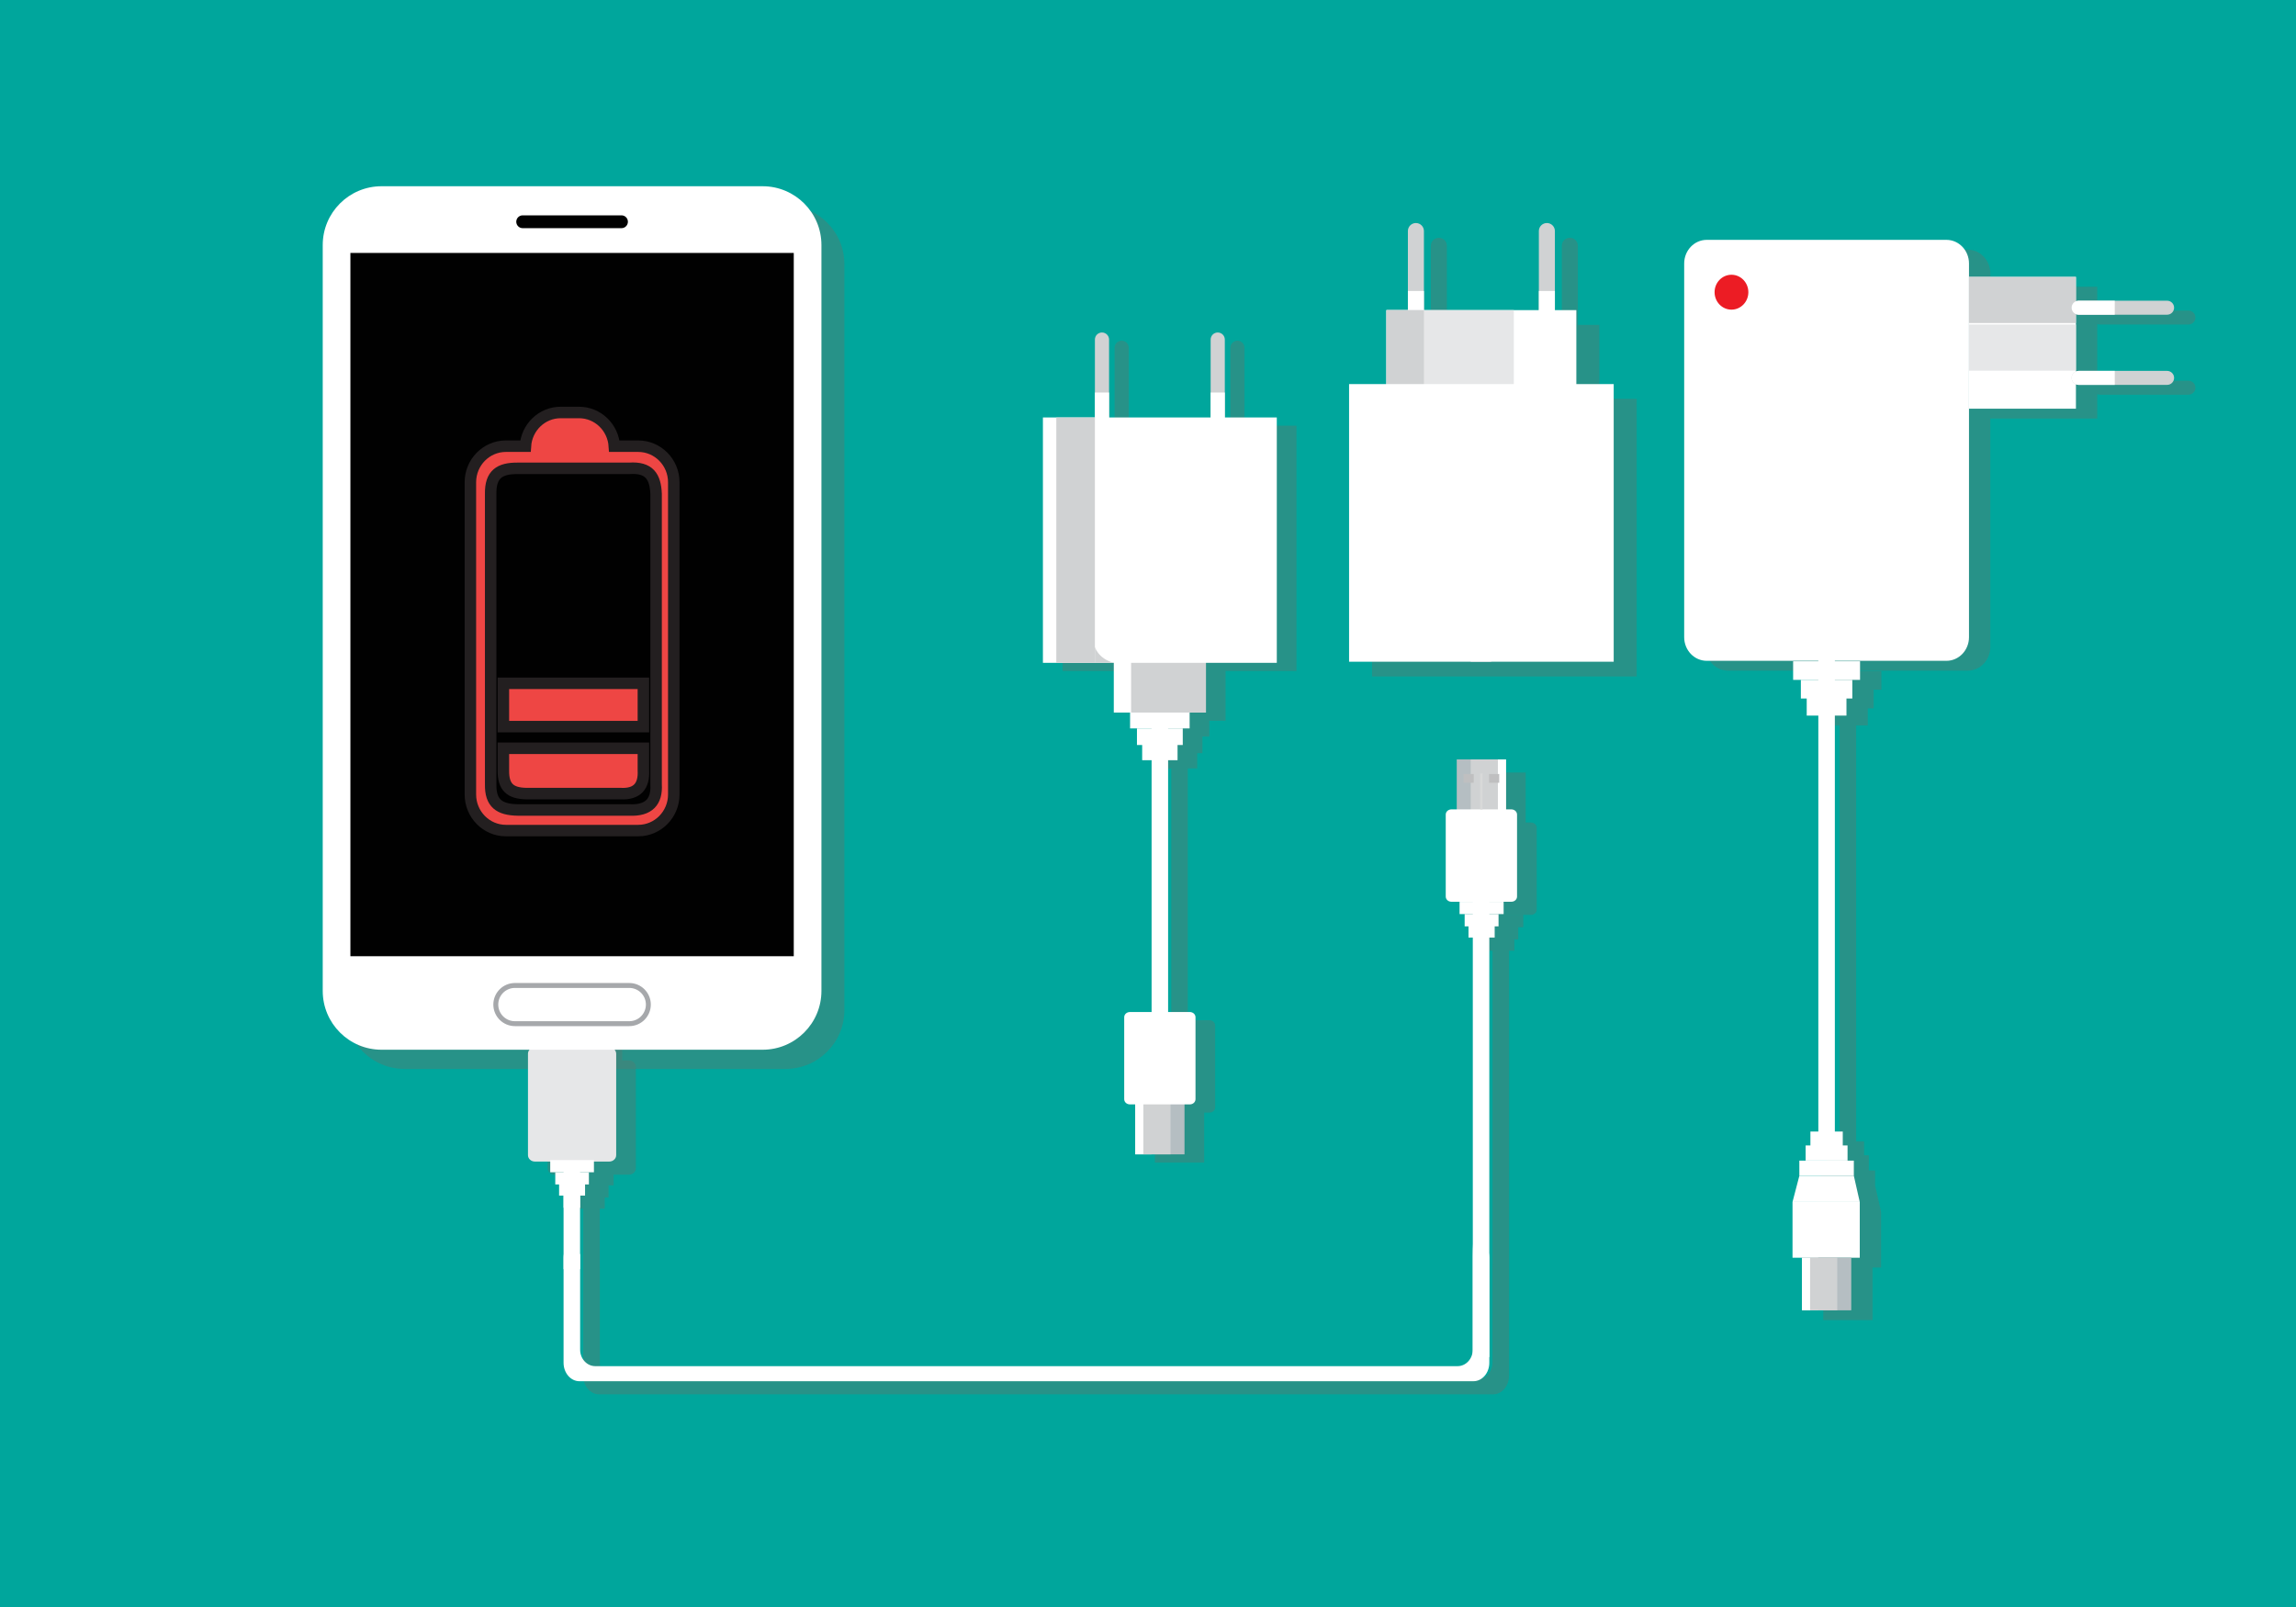<?xml version="1.0" encoding="utf-8"?>
<!-- Generator: Adobe Illustrator 15.0.0, SVG Export Plug-In . SVG Version: 6.00 Build 0)  -->
<!DOCTYPE svg PUBLIC "-//W3C//DTD SVG 1.1//EN" "http://www.w3.org/Graphics/SVG/1.1/DTD/svg11.dtd">
<svg version="1.1" id="Layer_1" xmlns="http://www.w3.org/2000/svg" xmlns:xlink="http://www.w3.org/1999/xlink" x="0px" y="0px"
	 width="1400px" height="980px" viewBox="0 0 1400 980" enable-background="new 0 0 1400 980" xml:space="preserve">
<rect x="0" y="0" width="1400" height="980" fill="#333333" stroke="none"/>
<g>
	<defs>
		<rect id="SVGID_1_" width="1400" height="980"/>
	</defs>
	<clipPath id="SVGID_2_">
		<use xlink:href="#SVGID_1_"  overflow="visible"/>
	</clipPath>
	<rect clip-path="url(#SVGID_2_)" fill="#00A69C" width="1400" height="980"/>
	<g clip-path="url(#SVGID_2_)">
		<defs>
			<rect id="SVGID_3_" width="1400" height="980"/>
		</defs>
		<clipPath id="SVGID_4_">
			<use xlink:href="#SVGID_3_"  overflow="visible"/>
		</clipPath>
		<g opacity="0.5" clip-path="url(#SVGID_4_)">
			<g>
				<defs>
					<rect id="SVGID_5_" x="210.785" y="125.28" width="304.091" height="526.585"/>
				</defs>
				<clipPath id="SVGID_6_">
					<use xlink:href="#SVGID_5_"  overflow="visible"/>
				</clipPath>
				<path clip-path="url(#SVGID_6_)" fill-rule="evenodd" clip-rule="evenodd" fill="#4D7E73" d="M479.003,125.28H246.658
					c-19.81,0-35.873,16.062-35.873,35.873v454.84c0,19.811,16.063,35.872,35.873,35.872h232.345
					c19.813,0,35.873-16.062,35.873-35.872v-454.84C514.876,141.342,498.816,125.28,479.003,125.28"/>
			</g>
		</g>
		<g opacity="0.5" clip-path="url(#SVGID_4_)">
			<g>
				<defs>
					<rect id="SVGID_7_" x="333.936" y="471.111" width="603.089" height="379.2"/>
				</defs>
				<clipPath id="SVGID_8_">
					<use xlink:href="#SVGID_7_"  overflow="visible"/>
				</clipPath>
				<path clip-path="url(#SVGID_8_)" fill-rule="evenodd" clip-rule="evenodd" fill="#4D7E73" d="M933.58,501.588h-3.262v-30.477
					h-4.971h-4.971h-11.598h-8.523v30.477h-3.26c-1.902,0-3.445,1.417-3.445,3.164v49.998c0,1.747,1.543,3.163,3.445,3.163h9.34
					h3.713v0.038h-8.072v7.484h3.103v7.484h2.354v6.86h2.615v191.265c-0.024,0.947-0.04,1.949-0.04,2.98v57.073
					c0,5.536-4.137,10.026-9.239,10.026H374.988c-5.103,0-9.239-4.49-9.239-10.026v-57.073c0-0.304,0.017-0.604,0.041-0.901
					c-0.031-0.043-0.052-0.092-0.082-0.135v-28.456v-7.424h3.036v-6.805h2.336v-7.424h3.075v-6.515h9.307
					c2.354,0,4.264-1.752,4.264-3.913V650.59c0-2.161-1.91-3.914-4.264-3.914h-4.035v-37.709h-6.151h-6.149h-14.349H342.23v37.709
					h-4.033c-2.352,0-4.262,1.753-4.262,3.914v61.863c0,2.161,1.91,3.913,4.262,3.913h9.309v6.515h3.075v7.424h2.337v6.805h2.721
					v7.424v30.54V782v57.066c0,6.209,4.329,11.244,9.669,11.244h545.138c5.341,0,9.671-5.035,9.671-11.244v-3.464v-60.529V579.78
					h3.271v-6.86h2.355v-7.484h3.101v-7.484h-8.728v-0.038h4.125h9.338c1.902,0,3.445-1.416,3.445-3.163v-49.998
					C937.025,503.005,935.482,501.588,933.58,501.588"/>
			</g>
		</g>
	</g>
	
		<rect x="898.049" y="521.75" clip-path="url(#SVGID_2_)" fill-rule="evenodd" clip-rule="evenodd" fill="#FFFFFF" width="10.068" height="305.853"/>
	
		<rect x="343.639" y="662" clip-path="url(#SVGID_2_)" fill-rule="evenodd" clip-rule="evenodd" fill="#FFFFFF" width="10.069" height="112"/>
	
		<rect x="330.231" y="600.967" clip-path="url(#SVGID_2_)" fill-rule="evenodd" clip-rule="evenodd" fill="#B5BEC2" width="37.196" height="39.777"/>
	
		<rect x="355.128" y="600.967" clip-path="url(#SVGID_2_)" fill-rule="evenodd" clip-rule="evenodd" fill="#FFFFFF" width="12.299" height="39.777"/>
	
		<rect x="340.777" y="600.967" clip-path="url(#SVGID_2_)" fill-rule="evenodd" clip-rule="evenodd" fill="#D0D2D3" width="20.499" height="39.777"/>
	<g clip-path="url(#SVGID_2_)">
		<defs>
			<rect id="SVGID_9_" width="1400" height="980"/>
		</defs>
		<clipPath id="SVGID_10_">
			<use xlink:href="#SVGID_9_"  overflow="visible"/>
		</clipPath>
		<path clip-path="url(#SVGID_10_)" fill-rule="evenodd" clip-rule="evenodd" fill="#E6E7E8" d="M371.462,638.676h-11.554h-22.154
			h-11.557c-2.353,0-4.262,1.753-4.262,3.914v61.863c0,2.161,1.909,3.913,4.262,3.913h11.557h22.154h11.554
			c2.354,0,4.263-1.752,4.263-3.913V642.59C375.726,640.429,373.816,638.676,371.462,638.676"/>
		
			<rect x="335.506" y="707.457" clip-path="url(#SVGID_10_)" fill-rule="evenodd" clip-rule="evenodd" fill="#FFFFFF" width="26.649" height="7.424"/>
		
			<rect x="338.581" y="714.881" clip-path="url(#SVGID_10_)" fill-rule="evenodd" clip-rule="evenodd" fill="#FFFFFF" width="20.499" height="7.424"/>
		
			<rect x="340.918" y="721.685" clip-path="url(#SVGID_10_)" fill-rule="evenodd" clip-rule="evenodd" fill="#FFFFFF" width="15.826" height="7.425"/>
		
			<rect x="343.639" y="729.109" clip-path="url(#SVGID_10_)" fill-rule="evenodd" clip-rule="evenodd" fill="#FFFFFF" width="10.069" height="7.424"/>
		<path clip-path="url(#SVGID_10_)" fill="#FFFFFF" d="M898.446,755.83c0,0-0.437,4.658-0.437,10.196v57.072
			c0,5.536-4.138,10.026-9.24,10.026H362.988c-5.104,0-9.239-4.49-9.239-10.026v-57.072c0-0.305,0.016-0.604,0.041-0.902
			c-0.891-1.213-1.329-2.657-1.209-4.252c0.037-0.478,0.282-1.216,0.489-1.954c-0.582-0.876-0.706-2.047-0.355-3.044
			c-5.062,0.36-9.076,5.224-9.076,11.199v63.994c0,6.209,4.329,11.243,9.669,11.243h545.138c5.341,0,9.671-5.034,9.671-11.243
			v-63.994C908.117,760.865,903.787,755.83,898.446,755.83"/>
		
			<rect x="889.978" y="549.952" clip-path="url(#SVGID_10_)" fill-rule="evenodd" clip-rule="evenodd" fill="#FFFFFF" width="26.867" height="7.483"/>
		
			<rect x="893.079" y="557.436" clip-path="url(#SVGID_10_)" fill-rule="evenodd" clip-rule="evenodd" fill="#FFFFFF" width="20.665" height="7.484"/>
		
			<rect x="895.434" y="564.296" clip-path="url(#SVGID_10_)" fill-rule="evenodd" clip-rule="evenodd" fill="#FFFFFF" width="15.955" height="7.484"/>
		
			<rect x="888.256" y="463.112" clip-path="url(#SVGID_10_)" fill-rule="evenodd" clip-rule="evenodd" fill="#B5BEC2" width="30.063" height="32.148"/>
		
			<rect x="908.377" y="463.112" clip-path="url(#SVGID_10_)" fill-rule="evenodd" clip-rule="evenodd" fill="#FFFFFF" width="9.941" height="32.148"/>
		
			<rect x="896.78" y="463.112" clip-path="url(#SVGID_10_)" fill-rule="evenodd" clip-rule="evenodd" fill="#D0D2D3" width="16.567" height="32.148"/>
		<path clip-path="url(#SVGID_10_)" fill-rule="evenodd" clip-rule="evenodd" fill="#FFFFFF" d="M921.58,493.588h-9.338h-17.906
			h-9.34c-1.902,0-3.445,1.417-3.445,3.164v49.998c0,1.747,1.543,3.163,3.445,3.163h9.34h17.906h9.338
			c1.902,0,3.445-1.416,3.445-3.163v-49.998C925.025,495.005,923.482,493.588,921.58,493.588"/>
		
			<rect x="892.403" y="472.009" clip-path="url(#SVGID_10_)" fill-rule="evenodd" clip-rule="evenodd" fill="#BFBFC0" width="6.198" height="5.354"/>
		
			<rect x="907.973" y="472.009" clip-path="url(#SVGID_10_)" fill-rule="evenodd" clip-rule="evenodd" fill="#BFBFC0" width="6.199" height="5.354"/>
		
			<rect x="902.556" y="471.705" clip-path="url(#SVGID_10_)" fill-rule="evenodd" clip-rule="evenodd" fill="#D8D9D9" width="1.463" height="21.883"/>
		<path clip-path="url(#SVGID_10_)" fill-rule="evenodd" clip-rule="evenodd" fill="#FFFFFF" d="M500.876,604.286
			c0,19.811-16.06,35.872-35.873,35.872H232.658c-19.81,0-35.873-16.062-35.873-35.872v-454.84
			c0-19.811,16.063-35.873,35.873-35.873h232.345c19.813,0,35.873,16.062,35.873,35.873V604.286z"/>
		
			<rect x="213.659" y="154.251" clip-path="url(#SVGID_10_)" fill-rule="evenodd" clip-rule="evenodd" fill="#010101" width="270.343" height="428.881"/>
		<path clip-path="url(#SVGID_10_)" fill-rule="evenodd" clip-rule="evenodd" fill="#010101" d="M382.867,135.231
			c0,2.16-1.751,3.915-3.912,3.915h-60.249c-2.16,0-3.912-1.755-3.912-3.915s1.752-3.912,3.912-3.912h60.249
			C381.116,131.319,382.867,133.071,382.867,135.231"/>
		<path clip-path="url(#SVGID_10_)" fill-rule="evenodd" clip-rule="evenodd" fill="#FFFFFF" d="M395.339,612.614
			c0,6.435-5.217,11.651-11.651,11.651h-69.717c-6.434,0-11.652-5.217-11.652-11.651c0-6.434,5.218-11.646,11.652-11.646h69.717
			C390.122,600.968,395.339,606.181,395.339,612.614"/>
		<path clip-path="url(#SVGID_10_)" fill="none" stroke="#A6A8AB" stroke-width="3" stroke-miterlimit="10" d="M395.339,612.614
			c0,6.435-5.217,11.651-11.651,11.651h-69.717c-6.434,0-11.652-5.217-11.652-11.651c0-6.434,5.218-11.646,11.652-11.646h69.717
			C390.122,600.968,395.339,606.181,395.339,612.614z"/>
		<path clip-path="url(#SVGID_10_)" fill="#EE4644" d="M320.369,272.102h-11.856c-12.005,0-21.692,9.858-21.692,22.013v190.382
			c0,12.15,9.687,22.016,21.692,22.016h80.635c11.983,0,21.692-9.865,21.692-22.016V294.115c0-12.155-9.709-22.013-21.692-22.013
			h-14.547c-0.752-11.469-10.062-20.559-21.552-20.559h-11.15C330.41,251.543,321.108,260.633,320.369,272.102 M400.06,301.21
			v177.123c0.612,10.447-4.298,16.216-16.477,15.616h-67.89c-11.265-0.186-16.706-4.126-16.502-15.616V301.21
			c-0.204-12.015,5.483-15.694,16.502-15.605h67.89C396.009,284.731,399.639,290.766,400.06,301.21"/>
		<path clip-path="url(#SVGID_10_)" fill="none" stroke="#231F20" stroke-width="7" stroke-miterlimit="10" d="M320.369,272.102
			h-11.856c-12.005,0-21.692,9.858-21.692,22.013v190.382c0,12.15,9.687,22.016,21.692,22.016h80.635
			c11.983,0,21.692-9.865,21.692-22.016V294.115c0-12.155-9.709-22.013-21.692-22.013h-14.547
			c-0.752-11.469-10.062-20.559-21.552-20.559h-11.15C330.41,251.543,321.108,260.633,320.369,272.102z M400.06,301.21v177.123
			c0.612,10.447-4.298,16.216-16.477,15.616h-67.89c-11.265-0.186-16.706-4.126-16.502-15.616V301.21
			c-0.204-12.015,5.483-15.694,16.502-15.605h67.89C396.009,284.731,399.639,290.766,400.06,301.21z"/>
		<rect x="306.945" y="416.708" clip-path="url(#SVGID_10_)" fill="#EE4644" width="85.365" height="26.413"/>
		
			<rect x="306.945" y="416.708" clip-path="url(#SVGID_10_)" fill="none" stroke="#231F20" stroke-width="7" stroke-miterlimit="10" width="85.365" height="26.413"/>
		<path clip-path="url(#SVGID_10_)" fill="#EE4644" d="M306.945,456.324v13.427c-0.171,10.464,4.425,14.03,13.968,14.198h57.442
			c10.304,0.571,14.461-4.7,13.955-14.198v-13.427H306.945z"/>
		<path clip-path="url(#SVGID_10_)" fill="none" stroke="#231F20" stroke-width="7" stroke-miterlimit="10" d="M306.945,456.324
			v13.427c-0.171,10.464,4.425,14.03,13.968,14.198h57.442c10.304,0.571,14.461-4.7,13.955-14.198v-13.427H306.945z"/>
		<g opacity="0.5" clip-path="url(#SVGID_10_)">
			<g>
				<defs>
					<rect id="SVGID_11_" x="836.608" y="145.006" width="161.358" height="267.531"/>
				</defs>
				<clipPath id="SVGID_12_">
					<use xlink:href="#SVGID_11_"  overflow="visible"/>
				</clipPath>
				<path clip-path="url(#SVGID_12_)" fill-rule="evenodd" clip-rule="evenodd" fill="#4D7E73" d="M975.189,243.232v-45.11h-13.085
					v-11.68v-36.547c0-2.7-2.189-4.89-4.889-4.89s-4.89,2.19-4.89,4.89v36.547v11.68h-70.078v-0.001v-11.679v-36.547
					c0-2.7-2.19-4.89-4.89-4.89c-2.698,0-4.889,2.19-4.889,4.89v36.547v11.679h-13.08v0.001h-0.003v45.11h-22.778v169.305h74.161
					h13.037h74.16V243.232H975.189z"/>
			</g>
		</g>
		<path clip-path="url(#SVGID_10_)" fill-rule="evenodd" clip-rule="evenodd" fill="#D0D2D3" d="M938.326,140.896
			c0-2.7,2.189-4.89,4.89-4.89c2.699,0,4.889,2.19,4.889,4.89v61.785c0,2.7-2.189,4.89-4.889,4.89c-2.7,0-4.89-2.19-4.89-4.89
			V140.896z"/>
		<path clip-path="url(#SVGID_10_)" fill-rule="evenodd" clip-rule="evenodd" fill="#D0D2D3" d="M858.47,140.896
			c0-2.7,2.19-4.89,4.889-4.89c2.699,0,4.89,2.19,4.89,4.89v61.785c0,2.7-2.19,4.89-4.89,4.89c-2.698,0-4.889-2.19-4.889-4.89
			V140.896z"/>
		<path clip-path="url(#SVGID_10_)" fill="#FFFFFF" d="M938.326,202.681c0,2.7,2.189,4.89,4.89,4.89c2.699,0,4.889-2.19,4.889-4.89
			v-25.238h-9.778V202.681z"/>
		<path clip-path="url(#SVGID_10_)" fill="#FFFFFF" d="M858.47,202.681c0,2.7,2.19,4.89,4.889,4.89c2.699,0,4.89-2.19,4.89-4.89
			v-25.238h-9.778V202.681z"/>
		
			<rect x="845.386" y="189.122" clip-path="url(#SVGID_10_)" fill-rule="evenodd" clip-rule="evenodd" fill="#FFFFFF" width="115.804" height="45.706"/>
		
			<rect x="845.389" y="189.126" clip-path="url(#SVGID_10_)" fill-rule="evenodd" clip-rule="evenodd" fill="#E6E7E8" width="77.682" height="45.705"/>
		
			<rect x="845.39" y="189.121" clip-path="url(#SVGID_10_)" fill-rule="evenodd" clip-rule="evenodd" fill="#D0D2D3" width="22.858" height="45.706"/>
		<path clip-path="url(#SVGID_10_)" fill-rule="evenodd" clip-rule="evenodd" fill="#D0D2D3" d="M909.807,403.537H896.77v-11.025
			C896.77,392.512,898.81,400.577,909.807,403.537"/>
		
			<rect x="822.608" y="234.232" clip-path="url(#SVGID_10_)" fill-rule="evenodd" clip-rule="evenodd" fill="#FFFFFF" width="161.357" height="169.305"/>
		<g opacity="0.5" clip-path="url(#SVGID_10_)">
			<g>
				<defs>
					<rect id="SVGID_13_" x="1039.939" y="152.271" width="298.73" height="652.799"/>
				</defs>
				<clipPath id="SVGID_14_">
					<use xlink:href="#SVGID_13_"  overflow="visible"/>
				</clipPath>
				<path clip-path="url(#SVGID_14_)" fill-rule="evenodd" clip-rule="evenodd" fill="#4D7E73" d="M1334.403,232.177h-31.909
					h-22.035c-0.585,0-1.142,0.119-1.649,0.332v-0.46v-28.14v-0.908v-5.417c0.508,0.214,1.064,0.332,1.649,0.332h22.035h31.909
					c2.356,0,4.269-1.912,4.269-4.269c0-2.356-1.912-4.268-4.269-4.268h-31.909h-22.035c-0.585,0-1.142,0.119-1.649,0.332v-14.849
					h-65.205v-8.177c0-7.961-6.161-14.414-13.763-14.414h-37.311h-71.516h-37.312c-7.602,0-13.762,6.453-13.762,14.414V394.57
					c0,7.961,6.16,14.414,13.762,14.414h37.312h30.724v0.262h-15.365v11.366h4.71v11.364h3.575v10.417h7.08v253.655h-4.83v8.483
					h-2.912v9.256h-3.835v9.255L1106,738.985V773h5.743v32.07h4.972h4.97h11.598h8.524V773H1147v-34.015l-3.615-15.943v-9.255
					h-3.834v-9.256h-2.911v-8.483h-4.832V442.393h7.079v-10.417h3.577v-11.364h4.709v-11.366h-15.365v-0.262h30.724h37.311
					c7.602,0,13.763-6.453,13.763-14.414V255.231h65.205v-14.848c0.508,0.212,1.064,0.331,1.649,0.331h22.035h31.909
					c2.356,0,4.269-1.911,4.269-4.268S1336.76,232.177,1334.403,232.177"/>
			</g>
		</g>
		<path clip-path="url(#SVGID_10_)" fill-rule="evenodd" clip-rule="evenodd" fill="#FFFFFF" d="M1186.843,146.271h-37.312h-71.516
			h-37.312c-7.602,0-13.762,6.453-13.762,14.415v227.884c0,7.962,6.16,14.414,13.762,14.414h37.312h71.516h37.312
			c7.601,0,13.762-6.452,13.762-14.414V160.686C1200.604,152.724,1194.443,146.271,1186.843,146.271"/>
		<path clip-path="url(#SVGID_10_)" fill-rule="evenodd" clip-rule="evenodd" fill="#EC1C24" d="M1066.069,178.191
			c0,5.875-4.609,10.639-10.297,10.639c-5.687,0-10.296-4.764-10.296-10.639c0-5.876,4.609-10.64,10.296-10.64
			C1061.46,167.551,1066.069,172.315,1066.069,178.191"/>
		
			<rect x="1200.605" y="168.861" clip-path="url(#SVGID_10_)" fill-rule="evenodd" clip-rule="evenodd" fill="#FFFFFF" width="65.205" height="80.369"/>
		
			<rect x="1200.605" y="168.861" clip-path="url(#SVGID_10_)" fill-rule="evenodd" clip-rule="evenodd" fill="#D0D2D3" width="65.205" height="28.139"/>
		
			<rect x="1200.605" y="197.909" clip-path="url(#SVGID_10_)" fill-rule="evenodd" clip-rule="evenodd" fill="#E6E7E8" width="65.205" height="28.139"/>
		<path clip-path="url(#SVGID_10_)" fill-rule="evenodd" clip-rule="evenodd" fill="#D0D2D3" d="M1321.403,226.177
			c2.356,0,4.269,1.912,4.269,4.269s-1.912,4.268-4.269,4.268h-53.944c-2.357,0-4.269-1.911-4.269-4.268s1.911-4.269,4.269-4.269
			H1321.403z"/>
		<path clip-path="url(#SVGID_10_)" fill="#FFFFFF" d="M1267.459,226.177c-2.357,0-4.27,1.912-4.27,4.269s1.912,4.268,4.27,4.268
			h22.035v-8.537H1267.459z"/>
		<path clip-path="url(#SVGID_10_)" fill-rule="evenodd" clip-rule="evenodd" fill="#D0D2D3" d="M1321.403,183.379
			c2.356,0,4.269,1.912,4.269,4.268c0,2.357-1.912,4.269-4.269,4.269h-53.944c-2.357,0-4.269-1.912-4.269-4.269
			c0-2.356,1.911-4.268,4.269-4.268H1321.403z"/>
		<path clip-path="url(#SVGID_10_)" fill="#FFFFFF" d="M1267.459,183.379c-2.357,0-4.27,1.912-4.27,4.268
			c0,2.357,1.912,4.269,4.27,4.269h22.035v-8.537H1267.459z"/>
		
			<rect x="1108.74" y="400.688" clip-path="url(#SVGID_10_)" fill-rule="evenodd" clip-rule="evenodd" fill="#FFFFFF" width="10.067" height="297.357"/>
		
			<rect x="1093.374" y="403.246" clip-path="url(#SVGID_10_)" fill-rule="evenodd" clip-rule="evenodd" fill="#FFFFFF" width="40.799" height="11.365"/>
		
			<rect x="1098.084" y="414.611" clip-path="url(#SVGID_10_)" fill-rule="evenodd" clip-rule="evenodd" fill="#FFFFFF" width="31.38" height="11.365"/>
		
			<rect x="1101.659" y="425.028" clip-path="url(#SVGID_10_)" fill-rule="evenodd" clip-rule="evenodd" fill="#FFFFFF" width="24.229" height="11.365"/>
		
			<rect x="1097.162" y="707.787" clip-path="url(#SVGID_10_)" fill-rule="evenodd" clip-rule="evenodd" fill="#FFFFFF" width="33.224" height="9.255"/>
		
			<rect x="1100.997" y="698.531" clip-path="url(#SVGID_10_)" fill-rule="evenodd" clip-rule="evenodd" fill="#FFFFFF" width="25.554" height="9.256"/>
		
			<rect x="1103.909" y="690.048" clip-path="url(#SVGID_10_)" fill-rule="evenodd" clip-rule="evenodd" fill="#FFFFFF" width="19.729" height="9.255"/>
		<g opacity="0.5" clip-path="url(#SVGID_10_)">
			<g>
				<defs>
					<rect id="SVGID_15_" x="647.923" y="207.764" width="142.611" height="501.203"/>
				</defs>
				<clipPath id="SVGID_16_">
					<use xlink:href="#SVGID_15_"  overflow="visible"/>
				</clipPath>
				<path clip-path="url(#SVGID_16_)" fill-rule="evenodd" clip-rule="evenodd" fill="#4D7E73" d="M790.534,259.578h-31.693v-15.192
					v-32.301c0-2.386-1.936-4.321-4.32-4.321c-2.387,0-4.322,1.935-4.322,4.321v32.301v15.192h-61.936v-15.192v-32.301
					c0-2.386-1.936-4.321-4.321-4.321c-2.385,0-4.321,1.935-4.321,4.321v32.301v15.192h-23.527h-8.17v149.635h8.17h23.527h11.523
					v30.324h9.929v9.674h4.19v10.115h3.184v9.272h5.748v153.567h-3.919h-9.339c-1.901,0-3.444,1.416-3.444,3.163v49.998
					c0,1.747,1.543,3.164,3.444,3.164h3.262v30.477h4.972h4.969h11.599h8.524V678.49h3.26c1.901,0,3.444-1.417,3.444-3.164v-49.998
					c0-1.747-1.543-3.163-3.444-3.163h-9.342h-3.917V468.598h5.748v-9.272h3.183v-10.115h4.191v-9.674h9.931h0.002v-30.324h43.217
					V259.578z"/>
			</g>
		</g>
		
			<rect x="692.198" y="671.818" clip-path="url(#SVGID_10_)" fill-rule="evenodd" clip-rule="evenodd" fill="#B5BEC2" width="30.063" height="32.147"/>
		
			<rect x="692.198" y="671.818" clip-path="url(#SVGID_10_)" fill-rule="evenodd" clip-rule="evenodd" fill="#FFFFFF" width="9.94" height="32.147"/>
		
			<rect x="697.169" y="671.818" clip-path="url(#SVGID_10_)" fill-rule="evenodd" clip-rule="evenodd" fill="#D0D2D3" width="16.568" height="32.147"/>
		<path clip-path="url(#SVGID_10_)" fill-rule="evenodd" clip-rule="evenodd" fill="#FFFFFF" d="M688.937,673.49h9.339h17.905h9.341
			c1.901,0,3.444-1.417,3.444-3.164v-49.998c0-1.747-1.543-3.163-3.444-3.163h-9.341h-17.905h-9.339
			c-1.902,0-3.445,1.416-3.445,3.163v49.998C685.492,672.073,687.035,673.49,688.937,673.49"/>
		
			<rect x="702.195" y="434.537" clip-path="url(#SVGID_10_)" fill-rule="evenodd" clip-rule="evenodd" fill="#FFFFFF" width="10.067" height="220.918"/>
		
			<rect x="689.072" y="434.095" clip-path="url(#SVGID_10_)" fill-rule="evenodd" clip-rule="evenodd" fill="#FFFFFF" width="36.313" height="10.116"/>
		
			<rect x="693.264" y="444.211" clip-path="url(#SVGID_10_)" fill-rule="evenodd" clip-rule="evenodd" fill="#FFFFFF" width="27.929" height="10.115"/>
		
			<rect x="696.447" y="453.482" clip-path="url(#SVGID_10_)" fill-rule="evenodd" clip-rule="evenodd" fill="#FFFFFF" width="21.564" height="10.116"/>
		
			<rect x="679.143" y="398.527" clip-path="url(#SVGID_10_)" fill-rule="evenodd" clip-rule="evenodd" fill="#FFFFFF" width="56.174" height="36.01"/>
		<path clip-path="url(#SVGID_10_)" fill-rule="evenodd" clip-rule="evenodd" fill="#D0D2D3" d="M738.198,207.085
			c0-2.386,1.936-4.321,4.322-4.321c2.385,0,4.32,1.935,4.32,4.321v54.607c0,2.386-1.936,4.322-4.32,4.322
			c-2.387,0-4.322-1.936-4.322-4.322V207.085z"/>
		<path clip-path="url(#SVGID_10_)" fill-rule="evenodd" clip-rule="evenodd" fill="#D0D2D3" d="M667.621,207.085
			c0-2.386,1.936-4.321,4.32-4.321c2.386,0,4.322,1.935,4.322,4.321v54.607c0,2.386-1.936,4.322-4.322,4.322
			c-2.384,0-4.32-1.936-4.32-4.322V207.085z"/>
		<path clip-path="url(#SVGID_10_)" fill="#FFFFFF" d="M738.198,261.692c0,2.386,1.936,4.321,4.322,4.321
			c2.385,0,4.32-1.935,4.32-4.321v-22.307h-8.643V261.692z"/>
		<path clip-path="url(#SVGID_10_)" fill="#FFFFFF" d="M667.621,261.692c0,2.386,1.936,4.321,4.32,4.321
			c2.386,0,4.322-1.935,4.322-4.321v-22.307h-8.642V261.692z"/>
		
			<rect x="689.702" y="398.527" clip-path="url(#SVGID_10_)" fill-rule="evenodd" clip-rule="evenodd" fill="#D0D2D3" width="45.614" height="36.01"/>
		
			<rect x="635.923" y="254.578" clip-path="url(#SVGID_10_)" fill-rule="evenodd" clip-rule="evenodd" fill="#FFFFFF" width="142.611" height="149.635"/>
		
			<rect x="644.093" y="254.578" clip-path="url(#SVGID_10_)" fill-rule="evenodd" clip-rule="evenodd" fill="#D0D2D3" width="23.527" height="149.635"/>
		<path clip-path="url(#SVGID_10_)" fill-rule="evenodd" clip-rule="evenodd" fill="#D0D2D3" d="M679.143,404.213h-11.522v-9.745
			C667.621,394.468,669.423,401.597,679.143,404.213"/>
		<polygon clip-path="url(#SVGID_10_)" fill-rule="evenodd" clip-rule="evenodd" fill="#FFFFFF" points="1134,732.985 1093,732.985 
			1097.162,717.042 1130.386,717.042 		"/>
		
			<rect x="1093" y="732.985" clip-path="url(#SVGID_10_)" fill-rule="evenodd" clip-rule="evenodd" fill="#FFFFFF" width="41" height="34.015"/>
		
			<rect x="1098.743" y="766.922" clip-path="url(#SVGID_10_)" fill-rule="evenodd" clip-rule="evenodd" fill="#B5BEC2" width="30.063" height="32.148"/>
		
			<rect x="1098.743" y="766.922" clip-path="url(#SVGID_10_)" fill-rule="evenodd" clip-rule="evenodd" fill="#FFFFFF" width="9.94" height="32.148"/>
		
			<rect x="1103.715" y="766.922" clip-path="url(#SVGID_10_)" fill-rule="evenodd" clip-rule="evenodd" fill="#D0D2D3" width="16.567" height="32.148"/>
	</g>
</g>
</svg>
